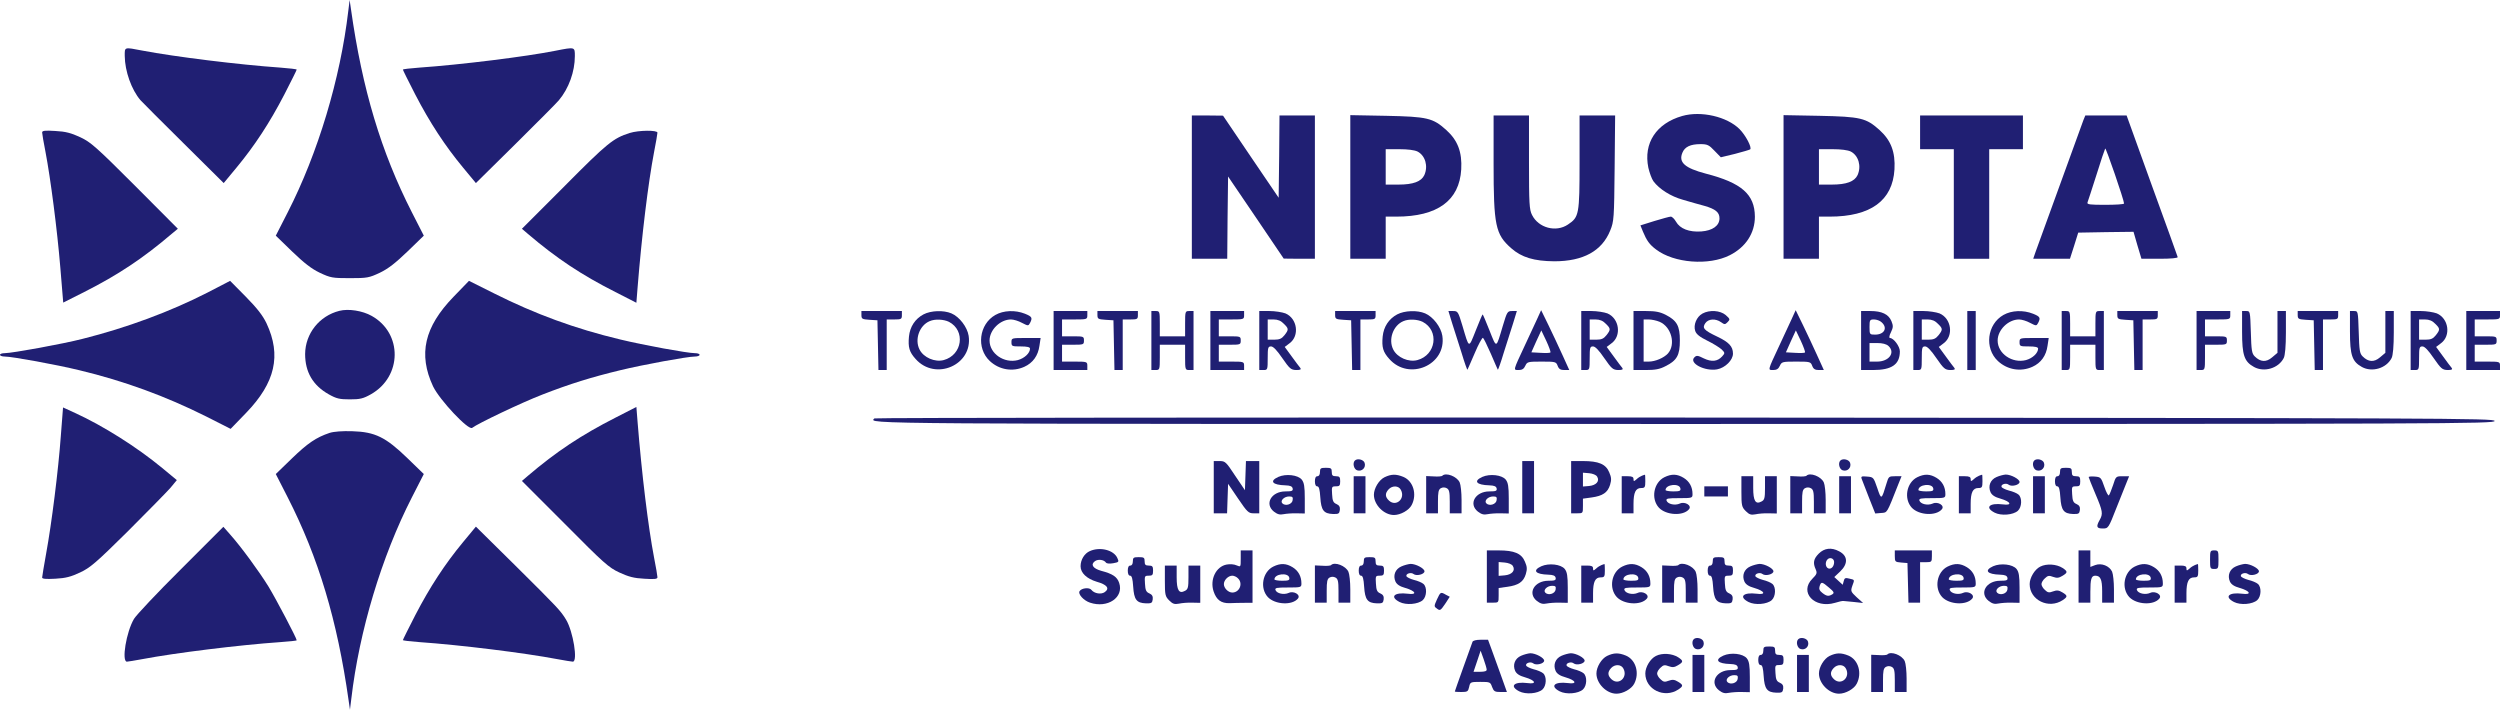 <svg xmlns="http://www.w3.org/2000/svg" version="1.0" preserveAspectRatio="xMidYMid meet" viewBox="540 410.5 1483 421">
    <g transform="translate(0,1242) scale(0.1,-0.1)" fill="#201F73" stroke="none">
        <path
            d="M7466 8250 c-47 -402 -180 -844 -359 -1194 l-71 -139 97 -94 c72 -69 114 -102 164 -126 64 -30 75 -32 178 -32 103 0 114 2 178 32 50 24 92 57 164 126 l97 94 -71 139 c-182 357 -294 729 -361 1204 l-8 55 -8 -65z">
        </path>
        <path
            d="M6140 7983 c1 -91 40 -200 93 -262 13 -14 129 -131 259 -259 l235 -233 77 93 c106 128 196 265 283 433 40 78 73 144 73 147 0 3 -44 8 -97 12 -245 17 -624 64 -819 101 -109 21 -104 22 -104 -32z">
        </path>
        <path
            d="M8695 8014 c-175 -35 -563 -83 -807 -100 -54 -4 -98 -9 -98 -12 0 -3 33 -69 73 -147 87 -168 177 -305 283 -433 l77 -93 236 233 c129 128 245 244 256 258 59 70 95 170 95 262 0 55 2 55 -115 32z">
        </path>
        <path
            d="M15379 7627 c-154 -44 -231 -161 -201 -307 7 -30 20 -66 30 -80 35 -47 103 -90 175 -110 40 -12 97 -28 127 -36 67 -19 90 -39 90 -74 0 -44 -41 -73 -108 -78 -72 -5 -126 16 -150 58 -9 16 -23 30 -31 30 -7 0 -51 -12 -97 -26 l-83 -26 15 -37 c22 -53 39 -77 78 -106 106 -81 313 -97 437 -34 95 48 149 131 149 229 -1 132 -78 200 -291 255 -125 33 -163 67 -139 124 14 35 48 51 107 51 41 0 51 -5 83 -39 l38 -39 83 20 c46 12 87 24 91 27 12 10 -27 84 -63 120 -74 74 -228 110 -340 78z">
        </path>
        <path
            d="M12470 7205 l0 -425 105 0 105 0 2 244 3 244 165 -243 165 -244 93 -1 92 0 0 425 0 425 -105 0 -105 0 -2 -244 -3 -244 -165 243 -165 244 -92 1 -93 0 0 -425z">
        </path>
        <path
            d="M13410 7206 l0 -426 105 0 105 0 0 125 0 125 63 0 c244 0 374 95 385 280 6 103 -21 173 -89 234 -79 71 -111 79 -356 84 l-213 4 0 -426z m399 210 c46 -24 64 -87 40 -140 -18 -38 -66 -56 -153 -56 l-76 0 0 105 0 105 80 0 c51 0 91 -5 109 -14z">
        </path>
        <path
            d="M14260 7345 c0 -368 11 -420 104 -502 62 -55 136 -77 256 -78 172 0 283 61 332 183 22 54 23 71 26 370 l3 312 -105 0 -106 0 0 -277 c0 -311 -3 -326 -69 -370 -71 -48 -175 -20 -213 57 -16 31 -18 68 -18 313 l0 277 -105 0 -105 0 0 -285z">
        </path>
        <path
            d="M15980 7206 l0 -426 105 0 105 0 0 125 0 125 63 0 c244 0 374 95 385 280 6 103 -21 173 -89 234 -79 71 -111 79 -356 84 l-213 4 0 -426z m399 210 c46 -24 64 -87 40 -140 -18 -38 -66 -56 -153 -56 l-76 0 0 105 0 105 80 0 c51 0 91 -5 109 -14z">
        </path>
        <path
            d="M16790 7530 l0 -100 100 0 100 0 0 -325 0 -325 105 0 105 0 0 325 0 325 100 0 100 0 0 100 0 100 -305 0 -305 0 0 -100z">
        </path>
        <path
            d="M17759 7603 c-10 -26 -254 -700 -285 -785 l-13 -38 109 0 109 0 25 78 24 77 164 3 164 2 23 -80 24 -80 109 0 c66 0 108 4 106 10 -1 5 -70 196 -153 424 l-150 416 -123 0 -122 0 -11 -27z m241 -495 c0 -5 -50 -8 -111 -8 -92 0 -110 2 -106 14 3 8 27 81 53 163 25 81 49 152 52 157 4 8 111 -304 112 -326z">
        </path>
        <path
            d="M5650 7529 c0 -8 9 -60 20 -116 30 -157 69 -458 88 -687 l17 -206 125 63 c200 101 349 200 520 346 l35 29 -255 256 c-230 230 -262 258 -324 287 -54 25 -87 34 -148 37 -62 4 -78 2 -78 -9z">
        </path>
        <path
            d="M9135 7526 c-97 -31 -131 -58 -384 -313 l-255 -255 35 -30 c170 -145 319 -244 519 -345 l125 -64 7 88 c25 311 63 623 98 806 11 56 20 108 20 115 0 16 -111 15 -165 -2z">
        </path>
        <path
            d="M6630 6579 c-219 -112 -477 -208 -740 -274 -116 -30 -418 -85 -462 -85 -15 0 -28 -4 -28 -10 0 -5 12 -10 28 -10 44 0 306 -48 442 -81 267 -64 512 -154 752 -274 l146 -74 92 95 c173 179 210 341 121 531 -22 46 -55 89 -123 158 l-93 94 -135 -70z">
        </path>
        <path
            d="M8090 6554 c-173 -179 -210 -340 -121 -531 39 -81 211 -264 232 -246 32 25 291 149 418 198 162 63 291 103 461 144 136 33 398 81 442 81 16 0 28 5 28 10 0 6 -12 10 -28 10 -44 0 -306 48 -442 81 -268 64 -505 151 -748 273 l-150 75 -92 -95z">
        </path>
        <path
            d="M7413 6471 c-119 -30 -202 -135 -203 -256 0 -107 46 -186 140 -239 46 -26 65 -30 125 -30 60 0 79 4 125 30 186 105 189 362 5 465 -55 31 -138 44 -192 30z">
        </path>
        <path
            d="M10510 6446 c0 -23 5 -25 48 -28 l47 -3 3 -147 3 -148 24 0 25 0 0 150 0 150 45 0 c41 0 45 2 45 25 l0 25 -120 0 -120 0 0 -24z">
        </path>
        <path
            d="M10878 6450 c-50 -27 -80 -73 -86 -131 -6 -64 2 -92 39 -133 117 -133 341 -36 315 137 -8 52 -55 113 -102 133 -47 20 -122 17 -166 -6z m151 -44 c100 -52 80 -197 -31 -227 -52 -14 -119 15 -143 62 -31 60 -1 144 60 169 32 14 83 11 114 -4z">
        </path>
        <path
            d="M11305 6447 c-98 -55 -115 -198 -33 -274 56 -52 135 -65 204 -34 51 23 82 66 90 125 l7 46 -87 0 c-85 0 -86 0 -86 -25 0 -24 3 -25 55 -25 38 0 55 -4 55 -13 0 -26 -32 -57 -72 -68 -81 -21 -168 38 -168 116 0 63 63 125 127 125 16 0 45 -9 65 -20 37 -19 38 -19 48 -1 16 31 12 38 -30 55 -58 23 -127 20 -175 -7z">
        </path>
        <path
            d="M11650 6295 l0 -175 100 0 100 0 0 25 c0 24 -2 25 -75 25 l-75 0 0 50 0 50 65 0 c63 0 65 1 65 25 0 24 -2 25 -65 25 l-65 0 0 50 0 50 75 0 c73 0 75 1 75 25 l0 25 -100 0 -100 0 0 -175z">
        </path>
        <path
            d="M11910 6446 c0 -23 5 -25 48 -28 l47 -3 3 -147 3 -148 24 0 25 0 0 150 0 150 45 0 c41 0 45 2 45 25 l0 25 -120 0 -120 0 0 -24z">
        </path>
        <path
            d="M12230 6295 l0 -175 25 0 c24 0 25 2 25 75 l0 75 75 0 75 0 0 -75 c0 -73 1 -75 25 -75 l25 0 0 175 0 175 -25 0 c-24 0 -25 -2 -25 -75 l0 -75 -75 0 -75 0 0 75 c0 73 -1 75 -25 75 l-25 0 0 -175z">
        </path>
        <path
            d="M12580 6295 l0 -175 100 0 100 0 0 25 c0 24 -2 25 -75 25 l-75 0 0 50 0 50 65 0 c63 0 65 1 65 25 0 24 -2 25 -65 25 l-65 0 0 50 0 50 75 0 c73 0 75 1 75 25 l0 25 -100 0 -100 0 0 -175z">
        </path>
        <path
            d="M12870 6295 l0 -175 25 0 c24 0 25 2 25 70 0 63 2 70 20 70 13 0 35 -23 67 -70 43 -62 51 -69 82 -70 25 0 31 3 24 13 -6 6 -28 37 -51 68 l-41 56 29 22 c60 44 46 147 -25 177 -19 7 -62 14 -95 14 l-60 0 0 -175z m145 100 c30 -29 31 -35 4 -69 -16 -20 -29 -26 -60 -26 l-39 0 0 60 0 60 35 0 c25 0 44 -8 60 -25z">
        </path>
        <path
            d="M13320 6446 c0 -23 5 -25 48 -28 l47 -3 3 -147 3 -148 24 0 25 0 0 150 0 150 45 0 c41 0 45 2 45 25 l0 25 -120 0 -120 0 0 -24z">
        </path>
        <path
            d="M13688 6450 c-50 -27 -80 -73 -86 -131 -6 -64 2 -92 39 -133 117 -133 341 -36 315 137 -8 52 -55 113 -102 133 -47 20 -122 17 -166 -6z m151 -44 c100 -52 80 -197 -31 -227 -52 -14 -119 15 -143 62 -31 60 -1 144 60 169 32 14 83 11 114 -4z">
        </path>
        <path
            d="M14014 6398 c13 -40 38 -119 56 -176 17 -57 33 -102 35 -100 1 2 21 46 43 98 22 52 44 93 49 91 4 -2 25 -45 47 -95 21 -50 40 -92 41 -94 2 -2 18 43 35 100 18 57 43 136 56 176 l22 72 -28 0 c-28 0 -30 -4 -55 -87 -41 -138 -36 -137 -79 -29 -21 53 -39 96 -41 96 -2 0 -20 -43 -41 -96 -43 -108 -38 -109 -79 29 -25 83 -27 87 -55 87 l-28 0 22 -72z">
        </path>
        <path
            d="M14517 6420 c-14 -30 -46 -100 -72 -155 -71 -152 -69 -145 -36 -145 20 0 31 7 39 25 11 24 16 25 97 25 82 0 86 -1 95 -25 7 -19 17 -25 39 -25 l30 0 -40 88 c-22 48 -59 128 -83 177 l-44 90 -25 -55z m80 -196 c-2 -3 -29 -4 -59 -2 l-54 3 29 65 30 65 30 -63 c16 -35 27 -65 24 -68z">
        </path>
        <path
            d="M14780 6295 l0 -175 25 0 c24 0 25 2 25 70 0 63 2 70 20 70 13 0 35 -23 67 -70 43 -62 51 -69 82 -70 25 0 31 3 24 13 -6 6 -28 37 -51 68 l-41 56 29 22 c60 44 46 147 -25 177 -19 7 -62 14 -95 14 l-60 0 0 -175z m145 100 c30 -29 31 -35 4 -69 -16 -20 -29 -26 -60 -26 l-39 0 0 60 0 60 35 0 c25 0 44 -8 60 -25z">
        </path>
        <path
            d="M15090 6295 l0 -175 73 0 c56 0 83 5 117 23 68 34 85 65 85 152 0 87 -17 118 -85 153 -34 17 -61 22 -117 22 l-73 0 0 -175z m155 111 c70 -30 97 -134 49 -188 -24 -26 -75 -48 -114 -48 l-30 0 0 125 0 125 30 0 c17 0 46 -6 65 -14z">
        </path>
        <path
            d="M15499 6455 c-35 -19 -55 -68 -43 -103 6 -19 27 -36 72 -58 35 -17 73 -41 85 -52 20 -20 20 -22 3 -41 -28 -31 -63 -34 -109 -12 -36 18 -43 19 -56 6 -34 -34 62 -84 135 -71 48 9 94 55 94 93 0 43 -24 68 -93 101 -80 38 -91 51 -71 80 18 26 60 29 93 6 21 -15 24 -15 39 0 16 16 15 19 -11 42 -33 28 -96 32 -138 9z">
        </path>
        <path
            d="M16027 6420 c-14 -30 -46 -100 -72 -155 -71 -152 -69 -145 -36 -145 20 0 31 7 39 25 11 24 16 25 97 25 82 0 86 -1 95 -25 7 -19 17 -25 39 -25 l30 0 -40 88 c-22 48 -59 128 -83 177 l-44 90 -25 -55z m80 -196 c-2 -3 -29 -4 -59 -2 l-54 3 29 65 30 65 30 -63 c16 -35 27 -65 24 -68z">
        </path>
        <path
            d="M16440 6295 l0 -175 71 0 c111 0 159 33 159 111 0 29 -37 79 -59 79 -6 0 -4 15 6 34 14 29 14 39 3 66 -17 41 -57 60 -125 60 l-55 0 0 -175z m122 108 c37 -33 16 -73 -39 -73 -32 0 -33 1 -33 45 0 42 2 45 27 45 14 0 35 -7 45 -17z m40 -140 c43 -39 4 -93 -67 -93 l-45 0 0 55 0 55 47 0 c29 0 53 -6 65 -17z">
        </path>
        <path
            d="M16750 6295 l0 -175 25 0 c24 0 25 2 25 70 0 63 2 70 20 70 13 0 35 -23 67 -70 43 -62 51 -69 82 -70 25 0 31 3 24 13 -6 6 -28 37 -51 68 l-41 56 29 22 c60 44 46 147 -25 177 -19 7 -62 14 -95 14 l-60 0 0 -175z m145 100 c30 -29 31 -35 4 -69 -16 -20 -29 -26 -60 -26 l-39 0 0 60 0 60 35 0 c25 0 44 -8 60 -25z">
        </path>
        <path d="M17070 6295 l0 -175 25 0 25 0 0 175 0 175 -25 0 -25 0 0 -175z"></path>
        <path
            d="M17285 6447 c-98 -55 -115 -198 -33 -274 56 -52 135 -65 204 -34 51 23 82 66 90 125 l7 46 -87 0 c-85 0 -86 0 -86 -25 0 -24 3 -25 55 -25 38 0 55 -4 55 -13 0 -26 -32 -57 -72 -68 -81 -21 -168 38 -168 116 0 63 63 125 127 125 16 0 45 -9 65 -20 37 -19 38 -19 48 -1 16 31 12 38 -30 55 -58 23 -127 20 -175 -7z">
        </path>
        <path
            d="M17630 6295 l0 -175 25 0 c24 0 25 2 25 75 l0 75 75 0 75 0 0 -75 c0 -73 1 -75 25 -75 l25 0 0 175 0 175 -25 0 c-24 0 -25 -2 -25 -75 l0 -75 -75 0 -75 0 0 75 c0 73 -1 75 -25 75 l-25 0 0 -175z">
        </path>
        <path
            d="M17960 6446 c0 -23 5 -25 48 -28 l47 -3 3 -147 3 -148 24 0 25 0 0 150 0 150 45 0 c41 0 45 2 45 25 l0 25 -120 0 -120 0 0 -24z">
        </path>
        <path
            d="M18430 6295 l0 -175 25 0 c24 0 25 2 25 75 l0 75 65 0 c63 0 65 1 65 25 0 24 -2 25 -65 25 l-65 0 0 50 0 50 75 0 c73 0 75 1 75 25 l0 25 -100 0 -100 0 0 -175z">
        </path>
        <path
            d="M18700 6347 c0 -140 13 -177 71 -209 60 -33 145 -8 176 53 8 15 13 70 13 152 l0 127 -25 0 -25 0 0 -124 0 -124 -32 -27 c-35 -30 -69 -28 -103 6 -17 17 -20 35 -23 144 -4 125 -4 125 -28 125 l-24 0 0 -123z">
        </path>
        <path
            d="M19030 6446 c0 -23 5 -25 48 -28 l47 -3 3 -147 3 -148 24 0 25 0 0 150 0 150 45 0 c41 0 45 2 45 25 l0 25 -120 0 -120 0 0 -24z">
        </path>
        <path
            d="M19340 6347 c0 -140 13 -177 71 -209 60 -33 145 -8 176 53 8 15 13 70 13 152 l0 127 -25 0 -25 0 0 -124 0 -124 -32 -27 c-35 -30 -69 -28 -103 6 -17 17 -20 35 -23 144 -4 125 -4 125 -28 125 l-24 0 0 -123z">
        </path>
        <path
            d="M19700 6295 l0 -175 25 0 c24 0 25 2 25 70 0 63 2 70 20 70 13 0 35 -23 67 -70 43 -62 51 -69 82 -70 25 0 31 3 24 13 -6 6 -28 37 -51 68 l-41 56 29 22 c60 44 46 147 -25 177 -19 7 -62 14 -95 14 l-60 0 0 -175z m145 100 c30 -29 31 -35 4 -69 -16 -20 -29 -26 -60 -26 l-39 0 0 60 0 60 35 0 c25 0 44 -8 60 -25z">
        </path>
        <path
            d="M20030 6295 l0 -175 100 0 100 0 0 25 c0 24 -2 25 -75 25 l-75 0 0 50 0 50 65 0 c63 0 65 1 65 25 0 24 -2 25 -65 25 l-65 0 0 50 0 50 75 0 c73 0 75 1 75 25 l0 25 -100 0 -100 0 0 -175z">
        </path>
        <path
            d="M5761 5731 c-15 -207 -55 -524 -87 -698 -13 -73 -24 -138 -24 -144 0 -8 23 -10 78 -7 61 3 94 12 147 37 60 28 95 58 283 244 117 117 231 233 253 258 l38 46 -87 72 c-150 124 -350 250 -516 326 l-72 33 -13 -167z">
        </path>
        <path
            d="M9050 5837 c-202 -103 -350 -201 -519 -345 l-35 -30 255 -255 c230 -232 260 -259 323 -288 54 -25 87 -34 148 -37 62 -4 78 -2 78 9 0 8 -9 60 -20 116 -35 183 -73 495 -98 806 l-7 88 -125 -64z">
        </path>
        <path
            d="M10587 5833 c-34 -34 -132 -33 4804 -33 4576 0 4810 1 4807 18 -3 16 -241 17 -4804 20 -2640 1 -4804 -1 -4807 -5z">
        </path>
        <path
            d="M7355 5747 c-80 -27 -130 -61 -224 -152 l-95 -92 71 -139 c182 -357 294 -729 361 -1204 l8 -55 8 65 c47 402 180 844 359 1194 l71 139 -97 94 c-129 125 -192 156 -327 160 -59 2 -110 -2 -135 -10z">
        </path>
        <path d="M13437 5583 c-15 -15 -6 -52 14 -58 28 -9 53 16 44 44 -6 20 -43 29 -58 14z"></path>
        <path d="M16317 5583 c-15 -15 -6 -52 14 -58 28 -9 53 16 44 44 -6 20 -43 29 -58 14z"></path>
        <path d="M17467 5583 c-15 -15 -6 -52 14 -58 28 -9 53 16 44 44 -6 20 -43 29 -58 14z"></path>
        <path
            d="M12600 5425 l0 -155 40 0 39 0 3 88 3 87 59 -87 c55 -81 62 -88 93 -88 l33 0 0 155 0 155 -40 0 -39 0 -3 -87 -3 -86 -58 86 c-54 82 -59 87 -92 87 l-35 0 0 -155z">
        </path>
        <path d="M14430 5425 l0 -155 35 0 35 0 0 155 0 155 -35 0 -35 0 0 -155z"></path>
        <path
            d="M14720 5425 l0 -155 35 0 c35 0 35 0 35 44 l0 43 51 7 c66 9 96 29 110 75 9 30 8 44 -5 74 -20 49 -63 67 -156 67 l-70 0 0 -155z m154 63 c17 -27 -5 -52 -48 -56 l-36 -3 0 41 0 41 36 -3 c22 -2 42 -10 48 -20z">
        </path>
        <path
            d="M13230 5515 c0 -16 -6 -25 -15 -25 -10 0 -15 -10 -15 -30 0 -19 5 -30 14 -30 10 0 15 -18 18 -65 5 -77 20 -97 75 -99 34 -1 38 2 41 24 2 18 -4 28 -20 35 -19 8 -24 19 -26 58 -3 45 -2 47 22 47 22 0 26 4 26 30 0 25 -4 30 -25 30 -20 0 -25 5 -25 25 0 22 -4 25 -35 25 -31 0 -35 -3 -35 -25z">
        </path>
        <path
            d="M17620 5515 c0 -16 -6 -25 -15 -25 -10 0 -15 -10 -15 -30 0 -19 5 -30 14 -30 10 0 15 -18 18 -65 5 -77 20 -97 75 -99 34 -1 38 2 41 24 2 18 -4 28 -20 35 -19 8 -24 19 -26 58 -3 45 -2 47 22 47 22 0 26 4 26 30 0 25 -4 30 -25 30 -20 0 -25 5 -25 25 0 22 -4 25 -35 25 -31 0 -35 -3 -35 -25z">
        </path>
        <path
            d="M12983 5486 c-55 -25 -35 -48 42 -50 29 -1 40 -6 43 -18 3 -15 -4 -18 -43 -18 -83 0 -126 -74 -68 -120 21 -16 35 -20 58 -15 16 3 51 6 78 5 l47 -1 0 89 c0 71 -4 94 -18 112 -23 28 -94 36 -139 16z m85 -138 c-3 -25 -43 -37 -61 -19 -15 15 10 41 40 41 20 0 24 -4 21 -22z">
        </path>
        <path
            d="M13613 5484 c-33 -16 -63 -66 -63 -104 0 -60 60 -120 119 -120 39 0 89 28 105 59 33 63 10 142 -49 167 -44 18 -72 17 -112 -2z m97 -75 c28 -52 -28 -102 -70 -64 -24 22 -25 43 -3 67 22 24 60 23 73 -3z">
        </path>
        <path
            d="M13956 5493 c-3 -4 -27 -6 -51 -4 l-45 2 0 -111 0 -110 35 0 35 0 0 70 c0 55 3 71 17 79 11 6 24 6 35 0 15 -8 18 -23 18 -79 l0 -70 35 0 35 0 0 80 c0 43 -5 90 -11 103 -16 36 -82 61 -103 40z">
        </path>
        <path
            d="M14193 5486 c-55 -25 -35 -48 42 -50 29 -1 40 -6 43 -18 3 -15 -4 -18 -43 -18 -83 0 -126 -74 -68 -120 21 -16 35 -20 58 -15 16 3 51 6 78 5 l47 -1 0 89 c0 71 -4 94 -18 112 -23 28 -94 36 -139 16z m85 -138 c-3 -25 -43 -37 -61 -19 -15 15 10 41 40 41 20 0 24 -4 21 -22z">
        </path>
        <path
            d="M15140 5493 c-8 -3 -23 -12 -32 -21 -16 -14 -18 -13 -18 1 0 13 -9 17 -35 17 l-35 0 0 -110 0 -110 35 0 35 0 0 56 c0 68 13 94 45 94 22 0 25 4 25 40 0 22 -1 40 -2 39 -2 0 -10 -3 -18 -6z">
        </path>
        <path
            d="M15273 5484 c-64 -32 -81 -128 -32 -181 43 -45 144 -50 178 -9 19 22 -24 48 -54 34 -29 -13 -71 -4 -79 17 -4 13 7 15 74 15 78 0 80 1 80 24 0 42 -18 75 -52 96 -39 24 -72 25 -115 4z m95 -66 c3 -15 -4 -18 -42 -18 -25 0 -46 4 -46 8 0 34 82 42 88 10z">
        </path>
        <path
            d="M16116 5493 c-3 -4 -27 -6 -51 -4 l-45 2 0 -111 0 -110 35 0 35 0 0 70 c0 55 3 71 17 79 11 6 24 6 35 0 15 -8 18 -23 18 -79 l0 -70 35 0 35 0 0 80 c0 43 -5 90 -11 103 -16 36 -82 61 -103 40z">
        </path>
        <path
            d="M16773 5484 c-64 -32 -81 -128 -32 -181 43 -45 144 -50 178 -9 19 22 -24 48 -54 34 -29 -13 -71 -4 -79 17 -4 13 7 15 74 15 78 0 80 1 80 24 0 42 -18 75 -52 96 -39 24 -72 25 -115 4z m95 -66 c3 -15 -4 -18 -42 -18 -25 0 -46 4 -46 8 0 34 82 42 88 10z">
        </path>
        <path
            d="M17140 5493 c-8 -3 -23 -12 -32 -21 -16 -14 -18 -13 -18 1 0 13 -9 17 -35 17 l-35 0 0 -110 0 -110 35 0 35 0 0 56 c0 68 13 94 45 94 22 0 25 4 25 40 0 22 -1 40 -2 39 -2 0 -10 -3 -18 -6z">
        </path>
        <path
            d="M17243 5485 c-37 -16 -51 -54 -35 -90 8 -17 26 -29 59 -38 62 -18 72 -42 14 -34 -80 10 -109 -18 -49 -49 39 -20 110 -14 138 11 24 22 26 77 4 96 -9 8 -35 19 -57 24 -22 6 -42 16 -44 22 -5 15 27 25 42 13 17 -14 65 -2 65 16 0 17 -51 44 -82 44 -13 -1 -37 -7 -55 -15z">
        </path>
        <path d="M13430 5380 l0 -110 35 0 35 0 0 110 0 110 -35 0 -35 0 0 -110z"></path>
        <path
            d="M15730 5400 c0 -84 2 -93 26 -117 20 -20 31 -24 57 -19 18 4 53 7 80 6 l47 -1 0 110 0 111 -35 0 -35 0 0 -70 c0 -60 -3 -71 -21 -80 -35 -19 -49 3 -49 81 l0 69 -35 0 -35 0 0 -90z">
        </path>
        <path d="M16310 5380 l0 -110 35 0 35 0 0 110 0 110 -35 0 -35 0 0 -110z"></path>
        <path
            d="M16444 5473 c4 -10 23 -60 43 -111 l37 -93 35 3 c38 3 32 -6 102 171 l19 47 -39 0 c-36 0 -38 -2 -50 -42 -30 -100 -31 -100 -55 -28 -22 64 -23 65 -61 68 -33 3 -37 1 -31 -15z">
        </path>
        <path d="M17460 5380 l0 -110 35 0 35 0 0 110 0 110 -35 0 -35 0 0 -110z"></path>
        <path
            d="M17790 5485 c0 -3 18 -48 40 -100 44 -103 46 -118 25 -155 -22 -39 -18 -50 18 -50 33 0 34 0 82 123 27 67 55 137 62 155 l13 32 -39 0 c-39 0 -40 -1 -56 -52 -10 -29 -21 -57 -25 -61 -4 -5 -16 18 -27 50 -19 55 -21 58 -56 61 -20 2 -37 0 -37 -3z">
        </path>
        <path d="M15510 5400 l0 -30 70 0 70 0 0 30 0 30 -70 0 -70 0 0 -30z"></path>
        <path
            d="M6472 4937 c-139 -138 -264 -271 -277 -293 -46 -77 -75 -254 -42 -254 6 0 47 7 91 15 195 37 574 84 819 101 53 4 97 8 97 11 0 12 -121 242 -167 318 -57 92 -163 237 -230 312 l-38 43 -253 -253z">
        </path>
        <path
            d="M8146 5098 c-106 -128 -196 -265 -283 -433 -40 -78 -73 -144 -73 -147 0 -3 44 -8 98 -12 244 -17 623 -64 818 -101 44 -8 85 -15 92 -15 31 0 2 179 -40 249 -33 54 -46 68 -299 319 l-236 233 -77 -93z">
        </path>
        <path
            d="M11865 5046 c-32 -14 -55 -51 -55 -90 0 -40 37 -74 96 -92 61 -17 78 -39 48 -61 -22 -16 -63 -9 -80 13 -12 16 -59 11 -70 -8 -11 -17 25 -56 62 -68 104 -35 202 31 173 117 -12 36 -38 54 -107 72 -49 14 -64 37 -37 57 19 14 55 9 66 -9 4 -5 22 -7 43 -3 33 6 35 8 24 31 -21 47 -102 68 -163 41z">
        </path>
        <path
            d="M16189 5031 c-31 -31 -36 -55 -18 -94 9 -21 7 -28 -20 -55 -80 -80 12 -179 134 -143 22 7 45 12 50 11 6 0 34 -3 63 -6 l54 -6 -38 34 c-35 33 -37 36 -26 68 14 38 15 35 -19 43 -22 6 -28 3 -32 -15 l-6 -22 -25 23 -25 23 35 33 c48 46 46 93 -7 120 -45 24 -87 19 -120 -14z m91 -50 c0 -26 -17 -44 -34 -38 -18 7 -21 38 -5 54 15 15 39 5 39 -16z m-30 -152 c29 -24 32 -31 20 -39 -22 -14 -35 -12 -60 8 -17 13 -21 24 -16 40 9 28 14 27 56 -9z">
        </path>
        <path
            d="M12760 5000 c0 -49 0 -49 -24 -39 -14 7 -40 9 -60 5 -63 -12 -100 -89 -77 -159 17 -51 45 -71 94 -70 23 1 63 2 90 2 l47 0 0 155 0 156 -35 0 -35 0 0 -50z m-16 -116 c31 -30 9 -84 -34 -84 -24 0 -50 26 -50 50 0 24 26 50 50 50 10 0 26 -7 34 -16z">
        </path>
        <path
            d="M14220 4895 l0 -155 35 0 c35 0 35 0 35 44 l0 43 51 7 c66 9 96 29 110 75 9 30 8 44 -5 74 -20 49 -63 67 -156 67 l-70 0 0 -155z m154 63 c17 -27 -5 -52 -48 -56 l-36 -3 0 41 0 41 36 -3 c22 -2 42 -10 48 -20z">
        </path>
        <path
            d="M16640 5016 c0 -33 2 -35 38 -38 l37 -3 3 -117 3 -118 34 0 35 0 0 120 0 120 35 0 c33 0 35 2 35 35 l0 35 -110 0 -110 0 0 -34z">
        </path>
        <path
            d="M17730 4895 l0 -155 35 0 35 0 0 64 c0 76 6 96 29 96 31 0 41 -22 41 -92 l0 -68 35 0 35 0 0 80 c0 43 -5 90 -11 104 -16 34 -63 53 -100 39 l-29 -11 0 49 0 49 -35 0 -35 0 0 -155z">
        </path>
        <path d="M18510 4995 c0 -52 1 -55 25 -55 24 0 25 3 25 55 0 52 -1 55 -25 55 -24 0 -25 -3 -25 -55z"></path>
        <path
            d="M12120 4985 c0 -16 -6 -25 -15 -25 -10 0 -15 -10 -15 -30 0 -19 5 -30 14 -30 10 0 15 -18 18 -65 5 -77 20 -97 75 -99 34 -1 38 2 41 24 2 18 -4 28 -20 35 -19 8 -24 19 -26 58 -3 45 -2 47 22 47 22 0 26 4 26 30 0 25 -4 30 -25 30 -20 0 -25 5 -25 25 0 22 -4 25 -35 25 -31 0 -35 -3 -35 -25z">
        </path>
        <path
            d="M13490 4985 c0 -16 -6 -25 -15 -25 -10 0 -15 -10 -15 -30 0 -19 5 -30 14 -30 10 0 15 -18 18 -65 5 -77 20 -97 75 -99 34 -1 38 2 41 24 2 18 -4 28 -20 35 -19 8 -24 19 -26 58 -3 45 -2 47 22 47 22 0 26 4 26 30 0 25 -4 30 -25 30 -20 0 -25 5 -25 25 0 22 -4 25 -35 25 -31 0 -35 -3 -35 -25z">
        </path>
        <path
            d="M15560 4985 c0 -16 -6 -25 -15 -25 -10 0 -15 -10 -15 -30 0 -19 5 -30 14 -30 10 0 15 -18 18 -65 5 -77 20 -97 75 -99 34 -1 38 2 41 24 2 18 -4 28 -20 35 -19 8 -24 19 -26 58 -3 45 -2 47 22 47 22 0 26 4 26 30 0 25 -4 30 -25 30 -20 0 -25 5 -25 25 0 22 -4 25 -35 25 -31 0 -35 -3 -35 -25z">
        </path>
        <path
            d="M12953 4954 c-64 -32 -81 -128 -32 -181 43 -45 144 -50 178 -9 19 22 -24 48 -54 34 -29 -13 -71 -4 -79 17 -4 13 7 15 74 15 78 0 80 1 80 24 0 42 -18 75 -52 96 -39 24 -72 25 -115 4z m95 -66 c3 -15 -4 -18 -42 -18 -25 0 -46 4 -46 8 0 34 82 42 88 10z">
        </path>
        <path
            d="M13296 4963 c-3 -4 -27 -6 -51 -4 l-45 2 0 -111 0 -110 35 0 35 0 0 70 c0 55 3 71 17 79 11 6 24 6 35 0 15 -8 18 -23 18 -79 l0 -70 35 0 35 0 0 80 c0 43 -5 90 -11 103 -16 36 -82 61 -103 40z">
        </path>
        <path
            d="M13713 4955 c-37 -16 -51 -54 -35 -90 8 -17 26 -29 59 -38 62 -18 72 -42 14 -34 -80 10 -109 -18 -49 -49 39 -20 110 -14 138 11 24 22 26 77 4 96 -9 8 -35 19 -57 24 -22 6 -42 16 -44 22 -5 15 27 25 42 13 17 -14 65 -2 65 16 0 17 -51 44 -82 44 -13 -1 -37 -7 -55 -15z">
        </path>
        <path
            d="M14543 4956 c-55 -25 -35 -48 42 -50 29 -1 40 -6 43 -18 3 -15 -4 -18 -43 -18 -83 0 -126 -74 -68 -120 21 -16 35 -20 58 -15 16 3 51 6 78 5 l47 -1 0 89 c0 71 -4 94 -18 112 -23 28 -94 36 -139 16z m85 -138 c-3 -25 -43 -37 -61 -19 -15 15 10 41 40 41 20 0 24 -4 21 -22z">
        </path>
        <path
            d="M14900 4963 c-8 -3 -23 -12 -32 -21 -16 -14 -18 -13 -18 1 0 13 -9 17 -35 17 l-35 0 0 -110 0 -110 35 0 35 0 0 56 c0 68 13 94 45 94 22 0 25 4 25 40 0 22 -1 40 -2 39 -2 0 -10 -3 -18 -6z">
        </path>
        <path
            d="M15023 4954 c-64 -32 -81 -128 -32 -181 43 -45 144 -50 178 -9 19 22 -24 48 -54 34 -29 -13 -71 -4 -79 17 -4 13 7 15 74 15 78 0 80 1 80 24 0 42 -18 75 -52 96 -39 24 -72 25 -115 4z m95 -66 c3 -15 -4 -18 -42 -18 -25 0 -46 4 -46 8 0 34 82 42 88 10z">
        </path>
        <path
            d="M15356 4963 c-3 -4 -27 -6 -51 -4 l-45 2 0 -111 0 -110 35 0 35 0 0 70 c0 55 3 71 17 79 11 6 24 6 35 0 15 -8 18 -23 18 -79 l0 -70 35 0 35 0 0 80 c0 43 -5 90 -11 103 -16 36 -82 61 -103 40z">
        </path>
        <path
            d="M15783 4955 c-37 -16 -51 -54 -35 -90 8 -17 26 -29 59 -38 62 -18 72 -42 14 -34 -80 10 -109 -18 -49 -49 39 -20 110 -14 138 11 24 22 26 77 4 96 -9 8 -35 19 -57 24 -22 6 -42 16 -44 22 -5 15 27 25 42 13 17 -14 65 -2 65 16 0 17 -51 44 -82 44 -13 -1 -37 -7 -55 -15z">
        </path>
        <path
            d="M16953 4954 c-64 -32 -81 -128 -32 -181 43 -45 144 -50 178 -9 19 22 -24 48 -54 34 -29 -13 -71 -4 -79 17 -4 13 7 15 74 15 78 0 80 1 80 24 0 42 -18 75 -52 96 -39 24 -72 25 -115 4z m95 -66 c3 -15 -4 -18 -42 -18 -25 0 -46 4 -46 8 0 34 82 42 88 10z">
        </path>
        <path
            d="M17223 4956 c-55 -25 -35 -48 42 -50 29 -1 40 -6 43 -18 3 -15 -4 -18 -43 -18 -83 0 -126 -74 -68 -120 21 -16 35 -20 58 -15 16 3 51 6 78 5 l47 -1 0 89 c0 71 -4 94 -18 112 -23 28 -94 36 -139 16z m85 -138 c-3 -25 -43 -37 -61 -19 -15 15 10 41 40 41 20 0 24 -4 21 -22z">
        </path>
        <path
            d="M17503 4954 c-33 -16 -63 -66 -63 -104 0 -95 113 -150 196 -95 30 20 30 27 -2 46 -21 13 -33 14 -55 6 -23 -9 -32 -8 -48 8 -12 10 -21 26 -21 35 0 9 9 25 21 35 16 16 25 17 48 8 22 -8 34 -7 55 6 32 19 33 26 1 47 -36 23 -95 27 -132 8z">
        </path>
        <path
            d="M18063 4954 c-64 -32 -81 -128 -32 -181 43 -45 144 -50 178 -9 19 22 -24 48 -54 34 -29 -13 -71 -4 -79 17 -4 13 7 15 74 15 78 0 80 1 80 24 0 42 -18 75 -52 96 -39 24 -72 25 -115 4z m95 -66 c3 -15 -4 -18 -42 -18 -25 0 -46 4 -46 8 0 34 82 42 88 10z">
        </path>
        <path
            d="M18420 4963 c-8 -3 -23 -12 -32 -21 -16 -14 -18 -13 -18 1 0 13 -9 17 -35 17 l-35 0 0 -110 0 -110 35 0 35 0 0 56 c0 68 13 94 45 94 22 0 25 4 25 40 0 22 -1 40 -2 39 -2 0 -10 -3 -18 -6z">
        </path>
        <path
            d="M18663 4955 c-37 -16 -51 -54 -35 -90 8 -17 26 -29 59 -38 62 -18 72 -42 14 -34 -80 10 -109 -18 -49 -49 39 -20 110 -14 138 11 24 22 26 77 4 96 -9 8 -35 19 -57 24 -22 6 -42 16 -44 22 -5 15 27 25 42 13 17 -14 65 -2 65 16 0 17 -51 44 -82 44 -13 -1 -37 -7 -55 -15z">
        </path>
        <path
            d="M12310 4870 c0 -84 2 -93 26 -117 20 -20 31 -24 57 -19 18 4 53 7 80 6 l47 -1 0 110 0 111 -35 0 -35 0 0 -70 c0 -60 -3 -71 -21 -80 -35 -19 -49 3 -49 81 l0 69 -35 0 -35 0 0 -90z">
        </path>
        <path d="M13924 4759 c-18 -40 -18 -42 1 -55 17 -13 21 -10 47 28 l28 43 -23 12 c-31 18 -32 17 -53 -28z"></path>
        <path d="M15447 4523 c-15 -15 -6 -52 14 -58 28 -9 53 16 44 44 -6 20 -43 29 -58 14z"></path>
        <path d="M16067 4523 c-15 -15 -6 -52 14 -58 28 -9 53 16 44 44 -6 20 -43 29 -58 14z"></path>
        <path
            d="M14135 4508 c-3 -7 -27 -76 -55 -153 -27 -76 -50 -140 -50 -142 0 -2 18 -3 39 -3 36 0 40 3 46 30 6 29 8 30 66 30 58 0 60 -1 70 -30 10 -26 16 -30 50 -30 l38 0 -35 98 c-19 53 -44 123 -56 155 l-21 57 -44 0 c-26 0 -45 -5 -48 -12z m84 -165 c1 -9 -13 -13 -38 -13 l-40 0 21 62 21 63 18 -50 c10 -28 18 -56 18 -62z">
        </path>
        <path
            d="M15860 4455 c0 -16 -6 -25 -15 -25 -10 0 -15 -10 -15 -30 0 -19 5 -30 14 -30 10 0 15 -18 18 -65 5 -77 20 -97 75 -99 34 -1 38 2 41 24 2 18 -4 28 -20 35 -19 8 -24 19 -26 58 -3 45 -2 47 22 47 22 0 26 4 26 30 0 25 -4 30 -25 30 -20 0 -25 5 -25 25 0 22 -4 25 -35 25 -31 0 -35 -3 -35 -25z">
        </path>
        <path
            d="M14423 4425 c-37 -16 -51 -54 -35 -90 8 -17 26 -29 59 -38 62 -18 72 -42 14 -34 -80 10 -109 -18 -49 -49 39 -20 110 -14 138 11 24 22 26 77 4 96 -9 8 -35 19 -57 24 -22 6 -42 16 -44 22 -5 15 27 25 42 13 17 -14 65 -2 65 16 0 17 -51 44 -82 44 -13 -1 -37 -7 -55 -15z">
        </path>
        <path
            d="M14663 4425 c-37 -16 -51 -54 -35 -90 8 -17 26 -29 59 -38 62 -18 72 -42 14 -34 -80 10 -109 -18 -49 -49 39 -20 110 -14 138 11 24 22 26 77 4 96 -9 8 -35 19 -57 24 -22 6 -42 16 -44 22 -5 15 27 25 42 13 17 -14 65 -2 65 16 0 17 -51 44 -82 44 -13 -1 -37 -7 -55 -15z">
        </path>
        <path
            d="M14933 4424 c-33 -16 -63 -66 -63 -104 0 -60 60 -120 119 -120 39 0 89 28 105 59 33 63 10 142 -49 167 -44 18 -72 17 -112 -2z m97 -75 c28 -52 -28 -102 -70 -64 -24 22 -25 43 -3 67 22 24 60 23 73 -3z">
        </path>
        <path
            d="M15223 4424 c-33 -16 -63 -66 -63 -104 0 -95 113 -150 196 -95 30 20 30 27 -2 46 -21 13 -33 14 -55 6 -23 -9 -32 -8 -48 8 -12 10 -21 26 -21 35 0 9 9 25 21 35 16 16 25 17 48 8 22 -8 34 -7 55 6 32 19 33 26 1 47 -36 23 -95 27 -132 8z">
        </path>
        <path
            d="M15623 4426 c-55 -25 -35 -48 42 -50 29 -1 40 -6 43 -18 3 -15 -4 -18 -43 -18 -83 0 -126 -74 -68 -120 21 -16 35 -20 58 -15 16 3 51 6 78 5 l47 -1 0 89 c0 71 -4 94 -18 112 -23 28 -94 36 -139 16z m85 -138 c-3 -25 -43 -37 -61 -19 -15 15 10 41 40 41 20 0 24 -4 21 -22z">
        </path>
        <path
            d="M16253 4424 c-33 -16 -63 -66 -63 -104 0 -60 60 -120 119 -120 39 0 89 28 105 59 33 63 10 142 -49 167 -44 18 -72 17 -112 -2z m97 -75 c28 -52 -28 -102 -70 -64 -24 22 -25 43 -3 67 22 24 60 23 73 -3z">
        </path>
        <path
            d="M16596 4433 c-3 -4 -27 -6 -51 -4 l-45 2 0 -111 0 -110 35 0 35 0 0 70 c0 55 3 71 17 79 11 6 24 6 35 0 15 -8 18 -23 18 -79 l0 -70 35 0 35 0 0 80 c0 43 -5 90 -11 103 -16 36 -82 61 -103 40z">
        </path>
        <path d="M15440 4320 l0 -110 35 0 35 0 0 110 0 110 -35 0 -35 0 0 -110z"></path>
        <path d="M16060 4320 l0 -110 35 0 35 0 0 110 0 110 -35 0 -35 0 0 -110z"></path>
    </g>
</svg>